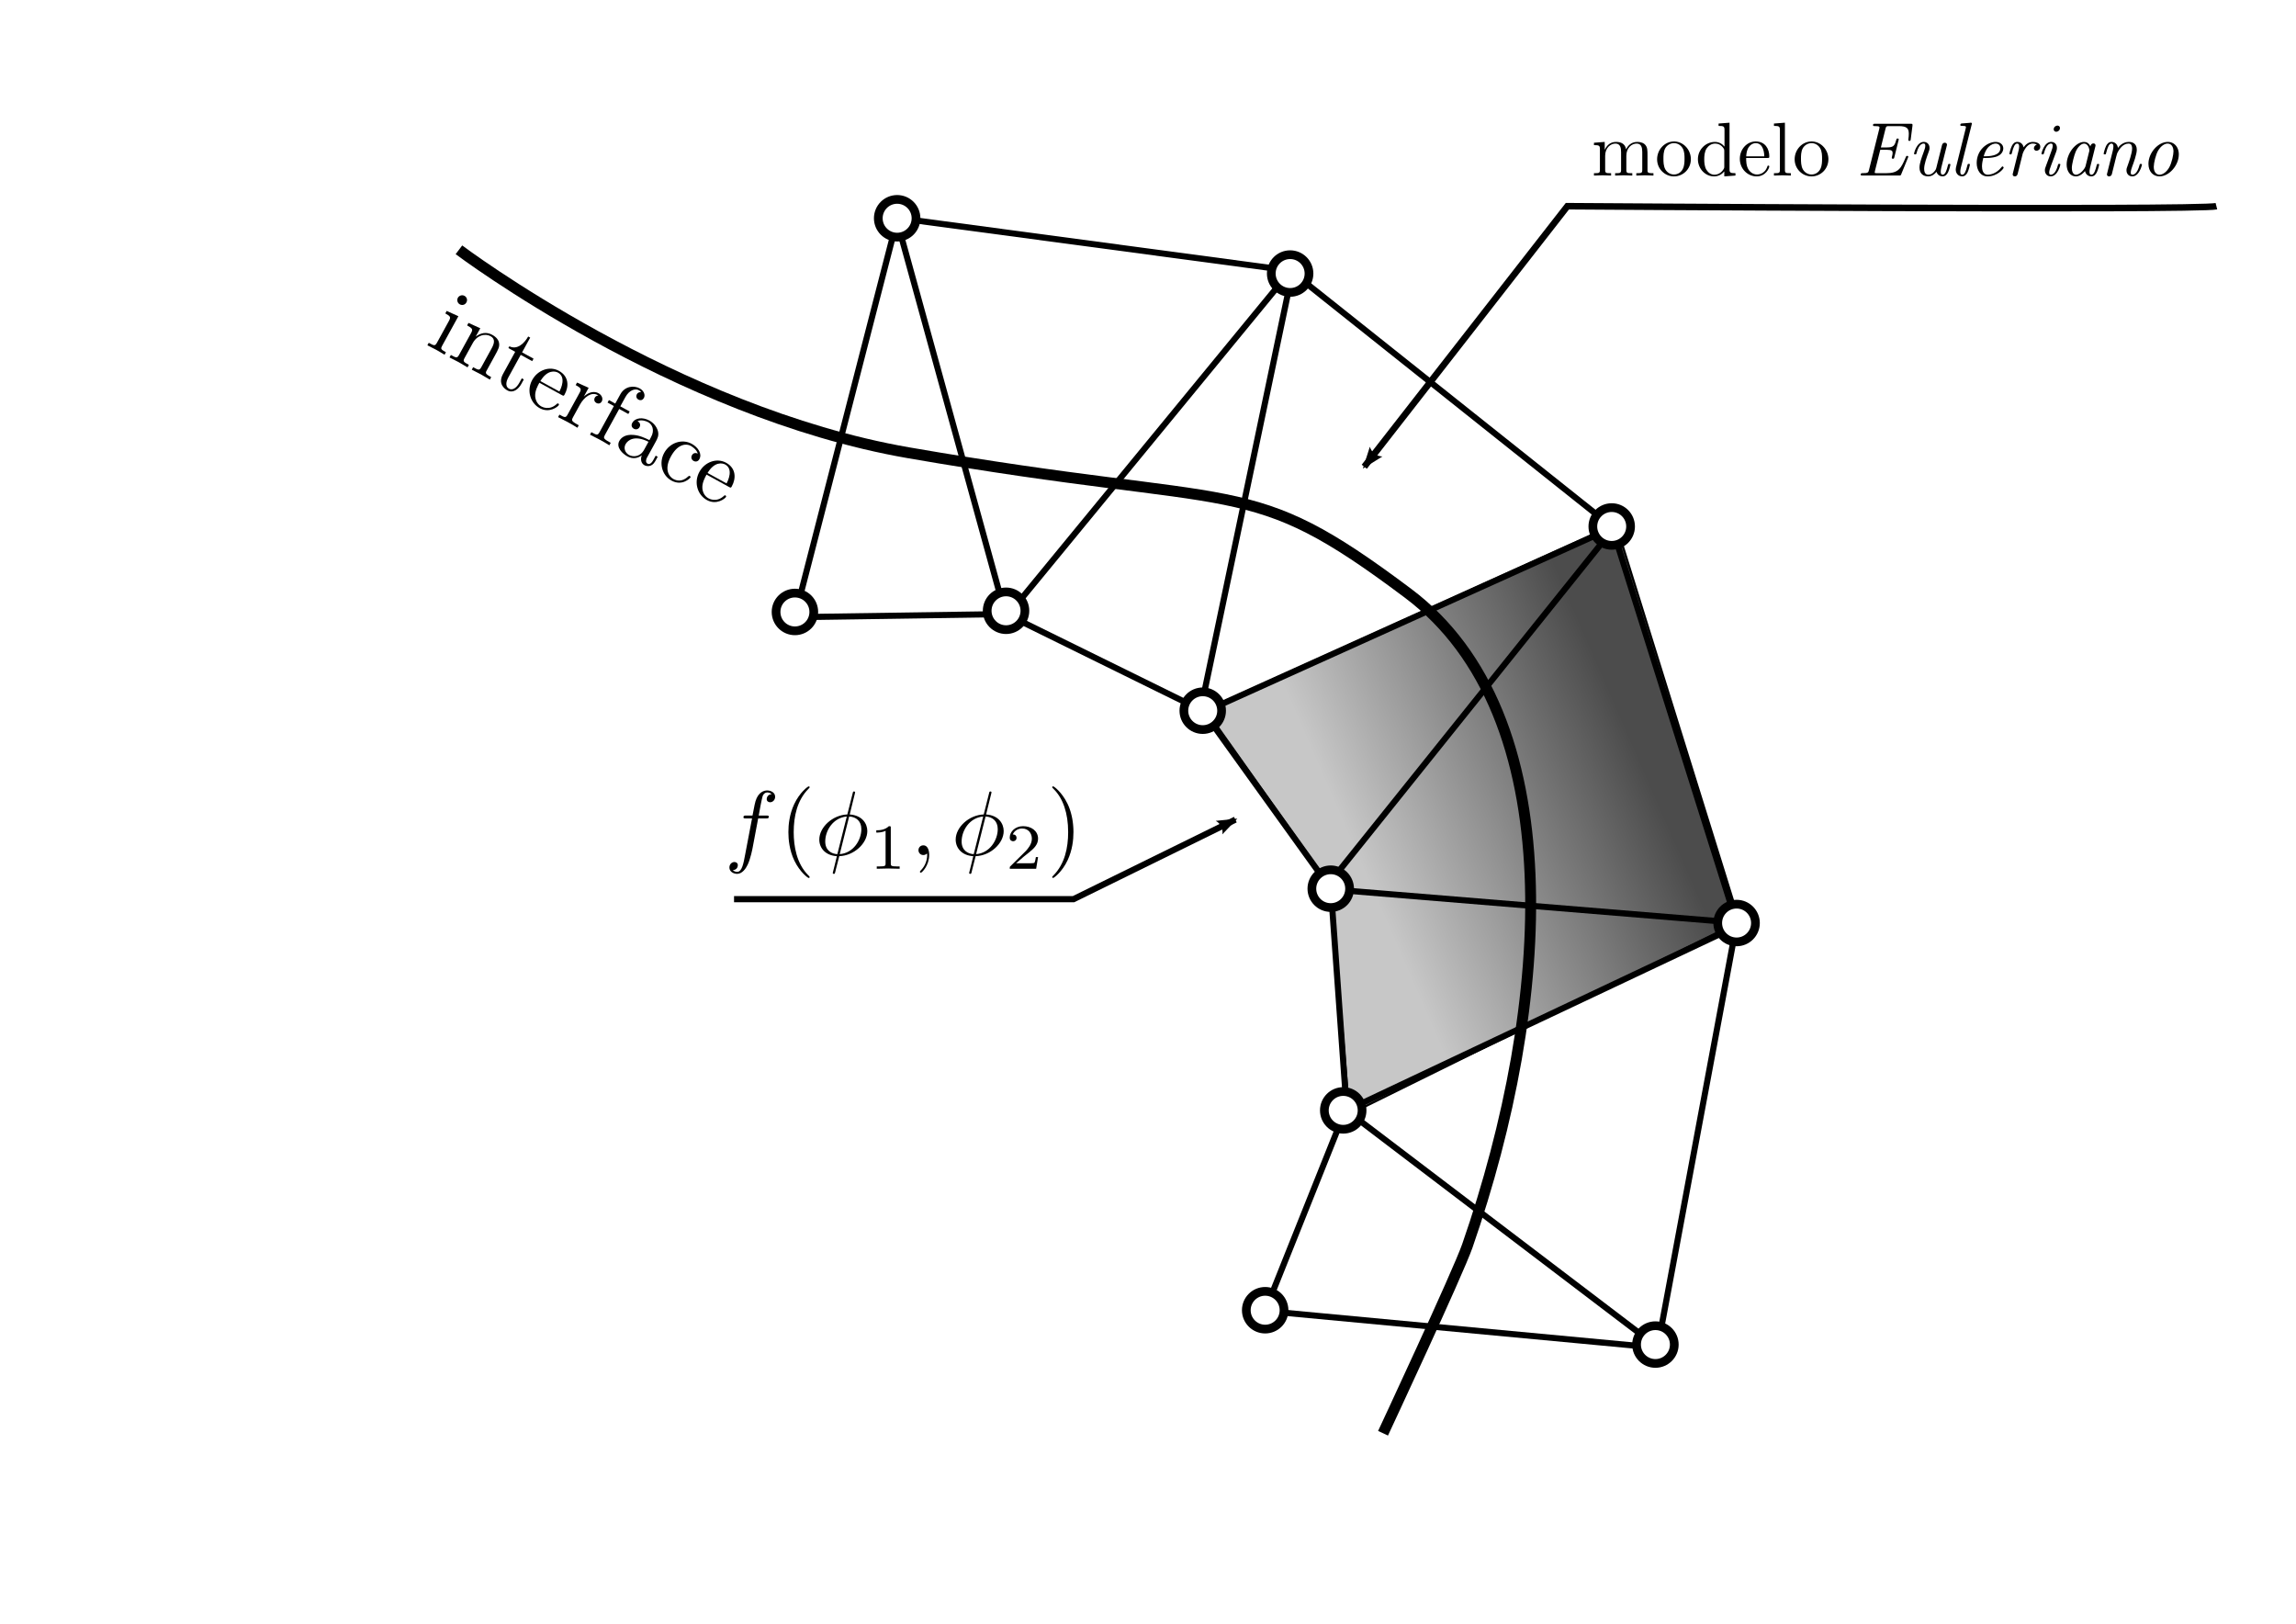 <?xml version="1.0" encoding="UTF-8" standalone="no"?>
<!-- Created with Inkscape (http://www.inkscape.org/) -->

<svg
   xmlns:dc="http://purl.org/dc/elements/1.1/"
   xmlns:cc="http://creativecommons.org/ns#"
   xmlns:rdf="http://www.w3.org/1999/02/22-rdf-syntax-ns#"
   xmlns:svg="http://www.w3.org/2000/svg"
   xmlns="http://www.w3.org/2000/svg"
   xmlns:xlink="http://www.w3.org/1999/xlink"
   xmlns:sodipodi="http://sodipodi.sourceforge.net/DTD/sodipodi-0.dtd"
   xmlns:inkscape="http://www.inkscape.org/namespaces/inkscape"
   width="1052.362"
   height="744.094"
   id="svg2"
   version="1.1"
   inkscape:version="0.48.2 r9819"
   sodipodi:docname="interface1.svg">
  <sodipodi:namedview
     id="base"
     pagecolor="#ffffff"
     bordercolor="#666666"
     borderopacity="1.0"
     inkscape:pageopacity="0.0"
     inkscape:pageshadow="2"
     inkscape:zoom="0.69883597"
     inkscape:cx="598.39451"
     inkscape:cy="406.48049"
     inkscape:document-units="px"
     inkscape:current-layer="layer1"
     showgrid="false"
     inkscape:window-width="1239"
     inkscape:window-height="810"
     inkscape:window-x="477"
     inkscape:window-y="57"
     inkscape:window-maximized="0" />
  <defs
     id="defs4">
    <linearGradient
       id="linearGradient5272">
      <stop
         style="stop-color:#b3b3b3;stop-opacity:1;"
         offset="0"
         id="stop5274" />
      <stop
         style="stop-color:#4c4c4c;stop-opacity:0;"
         offset="1"
         id="stop5276" />
    </linearGradient>
    <linearGradient
       id="linearGradient5266">
      <stop
         style="stop-color:#4c4c4c;stop-opacity:1;"
         offset="0"
         id="stop5280" />
      <stop
         id="stop5270"
         offset="1"
         style="stop-color:#c7c7c7;stop-opacity:1;" />
    </linearGradient>
    <linearGradient
       id="linearGradient3814">
      <stop
         style="stop-color:#b3b3b3;stop-opacity:1;"
         offset="0"
         id="stop3816" />
      <stop
         style="stop-color:#4c4c4c;stop-opacity:0;"
         offset="1"
         id="stop3818" />
    </linearGradient>
    <marker
       inkscape:stockid="Arrow2Lend"
       orient="auto"
       refY="0.0"
       refX="0.0"
       id="Arrow2Lend"
       style="overflow:visible;">
      <path
         id="path4085"
         style="font-size:12.0;fill-rule:evenodd;stroke-width:0.625;stroke-linejoin:round;"
         d="M 8.719,4.034 L -2.207,0.016 L 8.719,-4.002 C 6.973,-1.63 6.983,1.616 8.719,4.034 z "
         transform="scale(1.1) rotate(180) translate(1,0)" />
    </marker>
    <marker
       inkscape:stockid="Arrow1Lend"
       orient="auto"
       refY="0.0"
       refX="0.0"
       id="Arrow1Lend"
       style="overflow:visible;">
      <path
         id="path4067"
         d="M 0.0,0.0 L 5.0,-5.0 L -12.5,0.0 L 5.0,5.0 L 0.0,0.0 z "
         style="fill-rule:evenodd;stroke:#000000;stroke-width:1.0pt;marker-start:none;"
         transform="scale(0.8) rotate(180) translate(12.5,0)" />
    </marker>
    <linearGradient
       inkscape:collect="always"
       xlink:href="#linearGradient5266"
       id="linearGradient5264"
       x1="750.242"
       y1="345.123"
       x2="625.339"
       y2="399.505"
       gradientUnits="userSpaceOnUse" />
    <marker
       inkscape:stockid="Arrow2Lend"
       orient="auto"
       refY="0"
       refX="0"
       id="Arrow2Lend-5"
       style="overflow:visible">
      <path
         inkscape:connector-curvature="0"
         id="path4085-4"
         style="font-size:12px;fill-rule:evenodd;stroke-width:0.625;stroke-linejoin:round"
         d="M 8.719,4.034 -2.207,0.016 8.719,-4.002 c -1.745,2.372 -1.735,5.617 -6e-7,8.035 z"
         transform="matrix(-1.1,0,0,-1.1,-1.1,0)" />
    </marker>
    <marker
       inkscape:stockid="Arrow2Lend"
       orient="auto"
       refY="0"
       refX="0"
       id="Arrow2Lend-1"
       style="overflow:visible">
      <path
         inkscape:connector-curvature="0"
         id="path4085-9"
         style="font-size:12px;fill-rule:evenodd;stroke-width:0.625;stroke-linejoin:round"
         d="M 8.719,4.034 -2.207,0.016 8.719,-4.002 c -1.745,2.372 -1.735,5.617 -6e-7,8.035 z"
         transform="matrix(-1.1,0,0,-1.1,-1.1,0)" />
    </marker>
  </defs>
  <g
     inkscape:label="Layer 1"
     inkscape:groupmode="layer"
     id="layer1"
     transform="translate(0,-308.268)">
    <path
       style="fill:url(#linearGradient5264);fill-opacity:1;fill-rule:nonzero;stroke:#000000;stroke-width:1px;stroke-linecap:butt;stroke-linejoin:miter;stroke-opacity:1"
       d="M 552.585,325.318 740.663,240.201 797.326,422.331 618.477,510.606 609.84,406.264 z"
       id="path3812"
       inkscape:connector-curvature="0"
       transform="translate(0,308.268)"
       sodipodi:nodetypes="cccccc" />
    <path
       style="fill:none;stroke:#000000;stroke-width:2.8;stroke-linecap:butt;stroke-linejoin:miter;stroke-opacity:1;stroke-miterlimit:4;stroke-dasharray:none"
       d="M 363.876,592.536 411.097,409.374 461.18,591.105 592.828,430.838 549.899,635.464 740.216,549.607 607.137,715.598 798.885,731.338 617.154,817.195 760.249,925.947 577.087,908.776"
       id="path3757"
       inkscape:connector-curvature="0"
       sodipodi:nodetypes="ccccccccccc" />
    <path
       style="fill:none;stroke:#000000;stroke-width:2.8;stroke-linecap:butt;stroke-linejoin:miter;stroke-opacity:1;stroke-miterlimit:4;stroke-dasharray:none"
       d="m 363.876,591.105 97.305,-1.431 90.15,44.359 58.669,81.564 7.155,100.167 -37.205,93.012"
       id="path3795"
       inkscape:connector-curvature="0" />
    <path
       style="fill:none;stroke:#000000;stroke-width:2.8;stroke-linecap:butt;stroke-linejoin:miter;stroke-opacity:1;stroke-miterlimit:4;stroke-dasharray:none"
       d="m 409.666,407.943 181.731,24.326 147.388,117.338 57.238,181.731 -35.774,191.747"
       id="path3797"
       inkscape:connector-curvature="0" />
    <path
       sodipodi:type="arc"
       style="fill:#ffffff;fill-opacity:1;stroke:#000000;stroke-width:4.634;stroke-linejoin:miter;stroke-miterlimit:4;stroke-opacity:1;stroke-dasharray:none;stroke-dashoffset:0"
       id="path3799"
       sodipodi:cx="344.85916"
       sodipodi:cy="387.78769"
       sodipodi:rx="10.016657"
       sodipodi:ry="10.016657"
       d="m 354.876,387.788 c 0,5.532 -4.485,10.017 -10.017,10.017 -5.532,0 -10.017,-4.485 -10.017,-10.017 0,-5.532 4.485,-10.017 10.017,-10.017 5.532,0 10.017,4.485 10.017,10.017 z"
       transform="matrix(0.863,0,0,0.863,66.734,254.046)" />
    <path
       sodipodi:type="arc"
       style="fill:#ffffff;fill-opacity:1;stroke:#000000;stroke-width:4.634;stroke-linejoin:miter;stroke-miterlimit:4;stroke-opacity:1;stroke-dasharray:none;stroke-dashoffset:0"
       id="path3799-6"
       sodipodi:cx="344.85916"
       sodipodi:cy="387.78769"
       sodipodi:rx="10.016657"
       sodipodi:ry="10.016657"
       d="m 354.876,387.788 c 0,5.532 -4.485,10.017 -10.017,10.017 -5.532,0 -10.017,-4.485 -10.017,-10.017 0,-5.532 4.485,-10.017 10.017,-10.017 5.532,0 10.017,4.485 10.017,10.017 z"
       transform="matrix(0.863,0,0,0.863,163.502,253.509)" />
    <path
       sodipodi:type="arc"
       style="fill:#ffffff;fill-opacity:1;stroke:#000000;stroke-width:4.634;stroke-linejoin:miter;stroke-miterlimit:4;stroke-opacity:1;stroke-dasharray:none;stroke-dashoffset:0"
       id="path3799-67"
       sodipodi:cx="344.85916"
       sodipodi:cy="387.78769"
       sodipodi:rx="10.016657"
       sodipodi:ry="10.016657"
       d="m 354.876,387.788 c 0,5.532 -4.485,10.017 -10.017,10.017 -5.532,0 -10.017,-4.485 -10.017,-10.017 0,-5.532 4.485,-10.017 10.017,-10.017 5.532,0 10.017,4.485 10.017,10.017 z"
       transform="matrix(0.863,0,0,0.863,253.652,299.3)" />
    <path
       sodipodi:type="arc"
       style="fill:#ffffff;fill-opacity:1;stroke:#000000;stroke-width:4.634;stroke-linejoin:miter;stroke-miterlimit:4;stroke-opacity:1;stroke-dasharray:none;stroke-dashoffset:0"
       id="path3799-2"
       sodipodi:cx="344.85916"
       sodipodi:cy="387.78769"
       sodipodi:rx="10.016657"
       sodipodi:ry="10.016657"
       d="m 354.876,387.788 c 0,5.532 -4.485,10.017 -10.017,10.017 -5.532,0 -10.017,-4.485 -10.017,-10.017 0,-5.532 4.485,-10.017 10.017,-10.017 5.532,0 10.017,4.485 10.017,10.017 z"
       transform="matrix(0.863,0,0,0.863,312.321,380.864)" />
    <path
       sodipodi:type="arc"
       style="fill:#ffffff;fill-opacity:1;stroke:#000000;stroke-width:4.634;stroke-linejoin:miter;stroke-miterlimit:4;stroke-opacity:1;stroke-dasharray:none;stroke-dashoffset:0"
       id="path3799-7"
       sodipodi:cx="344.85916"
       sodipodi:cy="387.78769"
       sodipodi:rx="10.016657"
       sodipodi:ry="10.016657"
       d="m 354.876,387.788 c 0,5.532 -4.485,10.017 -10.017,10.017 -5.532,0 -10.017,-4.485 -10.017,-10.017 0,-5.532 4.485,-10.017 10.017,-10.017 5.532,0 10.017,4.485 10.017,10.017 z"
       transform="matrix(0.863,0,0,0.863,318.045,482.462)" />
    <path
       sodipodi:type="arc"
       style="fill:#ffffff;fill-opacity:1;stroke:#000000;stroke-width:4.634;stroke-linejoin:miter;stroke-miterlimit:4;stroke-opacity:1;stroke-dasharray:none;stroke-dashoffset:0"
       id="path3799-4"
       sodipodi:cx="344.85916"
       sodipodi:cy="387.78769"
       sodipodi:rx="10.016657"
       sodipodi:ry="10.016657"
       d="m 354.876,387.788 c 0,5.532 -4.485,10.017 -10.017,10.017 -5.532,0 -10.017,-4.485 -10.017,-10.017 0,-5.532 4.485,-10.017 10.017,-10.017 5.532,0 10.017,4.485 10.017,10.017 z"
       transform="matrix(0.863,0,0,0.863,282.271,574.042)" />
    <path
       sodipodi:type="arc"
       style="fill:#ffffff;fill-opacity:1;stroke:#000000;stroke-width:4.634;stroke-linejoin:miter;stroke-miterlimit:4;stroke-opacity:1;stroke-dasharray:none;stroke-dashoffset:0"
       id="path3799-1"
       sodipodi:cx="344.85916"
       sodipodi:cy="387.78769"
       sodipodi:rx="10.016657"
       sodipodi:ry="10.016657"
       d="m 354.876,387.788 c 0,5.532 -4.485,10.017 -10.017,10.017 -5.532,0 -10.017,-4.485 -10.017,-10.017 0,-5.532 4.485,-10.017 10.017,-10.017 5.532,0 10.017,4.485 10.017,10.017 z"
       transform="matrix(0.863,0,0,0.863,461.14,589.783)" />
    <path
       sodipodi:type="arc"
       style="fill:#ffffff;fill-opacity:1;stroke:#000000;stroke-width:4.634;stroke-linejoin:miter;stroke-miterlimit:4;stroke-opacity:1;stroke-dasharray:none;stroke-dashoffset:0"
       id="path3799-3"
       sodipodi:cx="344.85916"
       sodipodi:cy="387.78769"
       sodipodi:rx="10.016657"
       sodipodi:ry="10.016657"
       d="m 354.876,387.788 c 0,5.532 -4.485,10.017 -10.017,10.017 -5.532,0 -10.017,-4.485 -10.017,-10.017 0,-5.532 4.485,-10.017 10.017,-10.017 5.532,0 10.017,4.485 10.017,10.017 z"
       transform="matrix(0.863,0,0,0.863,498.344,396.604)" />
    <path
       sodipodi:type="arc"
       style="fill:#ffffff;fill-opacity:1;stroke:#000000;stroke-width:4.634;stroke-linejoin:miter;stroke-miterlimit:4;stroke-opacity:1;stroke-dasharray:none;stroke-dashoffset:0"
       id="path3799-21"
       sodipodi:cx="344.85916"
       sodipodi:cy="387.78769"
       sodipodi:rx="10.016657"
       sodipodi:ry="10.016657"
       d="m 354.876,387.788 c 0,5.532 -4.485,10.017 -10.017,10.017 -5.532,0 -10.017,-4.485 -10.017,-10.017 0,-5.532 4.485,-10.017 10.017,-10.017 5.532,0 10.017,4.485 10.017,10.017 z"
       transform="matrix(0.863,0,0,0.863,441.106,214.874)" />
    <path
       sodipodi:type="arc"
       style="fill:#ffffff;fill-opacity:1;stroke:#000000;stroke-width:4.634;stroke-linejoin:miter;stroke-miterlimit:4;stroke-opacity:1;stroke-dasharray:none;stroke-dashoffset:0"
       id="path3799-79"
       sodipodi:cx="344.85916"
       sodipodi:cy="387.78769"
       sodipodi:rx="10.016657"
       sodipodi:ry="10.016657"
       d="m 354.876,387.788 c 0,5.532 -4.485,10.017 -10.017,10.017 -5.532,0 -10.017,-4.485 -10.017,-10.017 0,-5.532 4.485,-10.017 10.017,-10.017 5.532,0 10.017,4.485 10.017,10.017 z"
       transform="matrix(0.863,0,0,0.863,293.718,98.967)" />
    <path
       sodipodi:type="arc"
       style="fill:#ffffff;fill-opacity:1;stroke:#000000;stroke-width:4.634;stroke-linejoin:miter;stroke-miterlimit:4;stroke-opacity:1;stroke-dasharray:none;stroke-dashoffset:0"
       id="path3799-5"
       sodipodi:cx="344.85916"
       sodipodi:cy="387.78769"
       sodipodi:rx="10.016657"
       sodipodi:ry="10.016657"
       d="m 354.876,387.788 c 0,5.532 -4.485,10.017 -10.017,10.017 -5.532,0 -10.017,-4.485 -10.017,-10.017 0,-5.532 4.485,-10.017 10.017,-10.017 5.532,0 10.017,4.485 10.017,10.017 z"
       transform="matrix(0.863,0,0,0.863,113.592,73.629)" />
    <path
       style="fill:none;stroke:#000000;stroke-width:3;stroke-linecap:butt;stroke-linejoin:miter;stroke-opacity:1;stroke-miterlimit:4;stroke-dasharray:none;marker-end:url(#Arrow2Lend)"
       d="m 1015.882,94.496 c -8.095,2.024 -297.479,0 -297.479,0 L 625.314,213.893"
       id="path4059"
       inkscape:connector-curvature="0"
       transform="translate(0,308.268)" />
    <path
       sodipodi:nodetypes="ccc"
       inkscape:connector-curvature="0"
       id="path5680"
       d="m 336.444,720.331 155.589,0 74.181,-36.453"
       style="fill:none;stroke:#000000;stroke-width:2.835;stroke-linecap:butt;stroke-linejoin:miter;stroke-miterlimit:4;stroke-opacity:1;stroke-dasharray:none;marker-end:url(#Arrow2Lend)" />
    <g
       transform="matrix(0.793,0,0,0.793,95.626,416.628)"
       id="g5423">
      <g
         style="font-style:normal;font-variant:normal;font-weight:normal;font-stretch:normal;letter-spacing:normal;word-spacing:normal;text-anchor:start;fill:none;stroke:#000000;stroke-linecap:butt;stroke-linejoin:miter;stroke-miterlimit:10.433;stroke-opacity:1;stroke-dasharray:none;stroke-dashoffset:0"
         id="g5425"
         transform="matrix(1.063,0,0,-1.063,-186.024,789.272)"
         xml:space="preserve"
         stroke-miterlimit="10.433"
         font-style="normal"
         font-variant="normal"
         font-weight="normal"
         font-stretch="normal"
         font-size-adjust="none"
         letter-spacing="normal"
         word-spacing="normal"><path
           style="fill:#000000;stroke-width:0"
           inkscape:connector-curvature="0"
           d="m 473.8,426.12 h 4.28 c 1,0 1.5,0 1.5,1 0,0.55 -0.5,0.55 -1.34,0.55 h -4.14 l 1.04,5.69 c 0.21,1.04 0.91,4.57 1.21,5.17 0.45,0.95 1.29,1.7 2.34,1.7 0.19,0 1.49,0 2.44,-0.91 -2.19,-0.18 -2.69,-1.93 -2.69,-2.68 0,-1.14 0.89,-1.74 1.85,-1.74 1.29,0 2.73,1.1 2.73,2.99 0,2.29 -2.3,3.43 -4.33,3.43 -1.7,0 -4.84,-0.89 -6.33,-5.82 -0.29,-1.05 -0.45,-1.55 -1.64,-7.83 h -3.43 c -0.96,0 -1.5,0 -1.5,-0.94 0,-0.61 0.45,-0.61 1.39,-0.61 h 3.29 l -3.75,-19.67 c -0.89,-4.83 -1.73,-9.38 -4.33,-9.38 -0.2,0 -1.43,0 -2.39,0.91 2.3,0.14 2.74,1.94 2.74,2.69 0,1.14 -0.89,1.75 -1.85,1.75 -1.29,0 -2.73,-1.1 -2.73,-3 0,-2.24 2.19,-3.44 4.23,-3.44 2.74,0 4.74,2.94 5.63,4.84 1.59,3.14 2.75,9.16 2.8,9.52 z"
           id="path5427" /><path
           style="fill:#000000;stroke-width:0"
           inkscape:connector-curvature="0"
           d="m 501.77,394.25 0,0.02 -0.01,0.03 0,0.01 0,0.02 0,0.01 -0.01,0.02 0,0.01 -0.01,0.02 -0.01,0.02 -0.01,0.02 -0.01,0.02 -0.01,0.03 -0.02,0.02 -0.02,0.03 -0.02,0.03 -0.02,0.03 -0.03,0.03 -0.03,0.04 -0.02,0.02 -0.01,0.02 -0.02,0.02 -0.02,0.02 -0.02,0.02 -0.02,0.03 -0.02,0.02 -0.02,0.02 -0.02,0.03 -0.03,0.02 -0.02,0.03 -0.03,0.03 -0.02,0.03 -0.03,0.03 -0.03,0.03 -0.03,0.03 -0.03,0.03 -0.03,0.03 -0.04,0.04 -0.03,0.03 -0.03,0.04 -0.04,0.03 -0.04,0.04 -0.04,0.04 c -6.22,6.28 -7.81,15.69 -7.81,23.31 0,8.67 1.89,17.35 8.01,23.56 0.65,0.61 0.65,0.71 0.65,0.86 0,0.35 -0.19,0.49 -0.49,0.49 -0.5,0 -4.98,-3.38 -7.92,-9.7 -2.55,-5.49 -3.14,-11.02 -3.14,-15.21 0,-3.89 0.55,-9.9 3.28,-15.54 2.98,-6.13 7.28,-9.36 7.78,-9.36 0.3,0 0.49,0.14 0.49,0.5 z"
           id="path5429" /><path
           style="fill:#000000;stroke-width:0"
           inkscape:connector-curvature="0"
           d="m 526.36,439.57 0,0.01 0,0.01 0,0 0,0.01 0.01,0.01 0,0.01 0,0 0,0.01 0,0.02 0.01,0.03 0,0.02 0.01,0.02 0,0.03 0.01,0.03 0.01,0.02 0,0.03 0.01,0.03 0.01,0.03 0.01,0.06 0.02,0.06 0,0.03 0.01,0.02 0.01,0.03 0,0.03 0.01,0.02 0.01,0.02 0,0.02 0.01,0.02 0,0.01 0,0.01 0,0.01 0,0.01 0,0 0.01,0.01 0,0.01 0,0 0,0.01 0,0 0,0 0,0.01 c 0,0.04 0,0.5 -0.59,0.5 -0.5,0 -0.55,-0.16 -0.75,-1 l -2.9,-11.5 c -7.92,-0.25 -15.24,-6.88 -15.24,-13.66 0,-4.73 3.48,-8.67 9.56,-9.01 l 0.25,1.09 c -2.99,0.14 -6.58,1.89 -6.58,6.87 0,5.99 4.3,12.96 11.72,13.6 l -5.14,-20.47 -0.25,-1.09 c -0.39,-1.55 -0.74,-3.15 -1.14,-4.69 -0.6,-2.35 -1.1,-4.24 -1.1,-4.39 0,-0.49 0.35,-0.55 0.6,-0.55 0.25,0 0.36,0.06 0.5,0.2 0.09,0.1 0.4,1.3 0.54,2 l 1.9,7.43 0.25,1.09 5.13,20.47 c 3.79,-0.19 6.63,-2.49 6.63,-6.88 0,-5.87 -4.28,-13 -11.76,-13.59 l -0.25,-1.09 c 8.03,0.25 15.25,6.96 15.25,13.64 0,3.93 -2.65,8.53 -9.57,9.03 z"
           id="path5431" /><path
           style="fill:#000000;stroke-width:0"
           inkscape:connector-curvature="0"
           d="m 545.91,420.92 0,0.04 0,0.04 0,0.05 0,0.04 0,0.03 0,0.04 0,0.04 0,0.03 -0.01,0.04 0,0.03 0,0.03 0,0.03 0,0.03 -0.01,0.03 0,0.03 -0.01,0.02 0,0.03 0,0.02 -0.01,0.03 0,0.02 -0.02,0.04 -0.01,0.04 -0.02,0.03 -0.02,0.03 -0.02,0.03 -0.02,0.03 -0.03,0.02 -0.03,0.02 -0.04,0.02 -0.03,0.01 -0.04,0.01 -0.05,0.02 -0.02,0 -0.03,0 -0.02,0.01 -0.03,0 -0.03,0.01 -0.02,0 -0.03,0 -0.03,0 -0.04,0 -0.03,0.01 -0.03,0 -0.04,0 -0.04,0 -0.03,0 -0.04,0 -0.04,0 -0.04,0 -0.05,0 -0.04,0 -0.05,0 c -2.23,-2.2 -5.39,-2.23 -6.83,-2.23 v -1.25 c 0.85,0 3.15,0 5.05,0.97 v -17.77 c 0,-1.16 0,-1.61 -3.48,-1.61 h -1.32 v -1.25 c 0.63,0.03 4.91,0.14 6.21,0.14 1.08,0 5.47,-0.11 6.23,-0.14 v 1.25 h -1.32 c -3.49,0 -3.49,0.45 -3.49,1.61 z"
           id="path5433" /><path
           style="fill:#000000;stroke-width:0"
           inkscape:connector-curvature="0"
           d="m 566.79,406.25 0,0.3 -0.02,0.3 -0.01,0.29 -0.03,0.28 -0.03,0.27 -0.04,0.26 -0.04,0.26 -0.05,0.24 -0.06,0.24 -0.07,0.23 -0.07,0.22 -0.07,0.21 -0.09,0.2 -0.09,0.19 -0.09,0.19 -0.1,0.17 -0.11,0.16 -0.11,0.16 -0.12,0.14 -0.12,0.13 -0.13,0.13 -0.13,0.11 -0.14,0.1 -0.15,0.1 -0.14,0.08 -0.16,0.07 -0.16,0.06 -0.16,0.05 -0.17,0.04 -0.17,0.03 -0.18,0.01 -0.18,0.01 c -1.64,0 -2.64,-1.25 -2.64,-2.64 0,-1.34 1,-2.64 2.64,-2.64 0.6,0 1.25,0.2 1.75,0.64 0.14,0.11 0.2,0.16 0.25,0.16 0.05,0 0.1,-0.05 0.1,-0.75 0,-3.69 -1.74,-6.68 -3.4,-8.32 -0.54,-0.54 -0.54,-0.65 -0.54,-0.79 0,-0.36 0.25,-0.55 0.5,-0.55 0.54,0 4.53,3.83 4.53,9.66 z"
           id="path5435" /><path
           style="fill:#000000;stroke-width:0"
           inkscape:connector-curvature="0"
           d="m 600.52,439.57 0,0.01 0,0.01 0,0 0,0.01 0.01,0.01 0,0.01 0,0 0,0.01 0,0.02 0.01,0.03 0,0.02 0.01,0.02 0,0.03 0.01,0.03 0.01,0.02 0,0.03 0.01,0.03 0.01,0.03 0.01,0.06 0.02,0.06 0,0.03 0.01,0.02 0.01,0.03 0,0.03 0.01,0.02 0.01,0.02 0,0.02 0.01,0.02 0,0.01 0,0.01 0,0.01 0,0.01 0,0 0.01,0.01 0,0.01 0,0 0,0.01 0,0 0,0 0,0.01 c 0,0.04 0,0.5 -0.59,0.5 -0.5,0 -0.55,-0.16 -0.75,-1 l -2.89,-11.5 c -7.93,-0.25 -15.25,-6.88 -15.25,-13.66 0,-4.73 3.48,-8.67 9.56,-9.01 l 0.25,1.09 c -2.99,0.14 -6.58,1.89 -6.58,6.87 0,5.99 4.3,12.96 11.72,13.6 l -5.14,-20.47 -0.25,-1.09 c -0.39,-1.55 -0.74,-3.15 -1.14,-4.69 -0.6,-2.35 -1.1,-4.24 -1.1,-4.39 0,-0.49 0.35,-0.55 0.6,-0.55 0.25,0 0.36,0.06 0.5,0.2 0.09,0.1 0.4,1.3 0.54,2 l 1.89,7.43 0.25,1.09 5.15,20.47 c 3.78,-0.19 6.62,-2.49 6.62,-6.88 0,-5.87 -4.28,-13 -11.77,-13.59 l -0.25,-1.09 c 8.04,0.25 15.25,6.96 15.25,13.64 0,3.93 -2.64,8.53 -9.56,9.03 z"
           id="path5437" /><path
           style="fill:#000000;stroke-width:0"
           inkscape:connector-curvature="0"
           d="m 625.99,405.11 h -1.19 c -0.09,-0.77 -0.45,-2.83 -0.9,-3.18 -0.27,-0.2 -2.95,-0.2 -3.44,-0.2 h -6.42 c 3.66,3.23 4.87,4.2 6.97,5.84 2.58,2.07 4.98,4.22 4.98,7.54 0,4.21 -3.69,6.79 -8.15,6.79 -4.32,0 -7.25,-3.03 -7.25,-6.23 0,-1.78 1.5,-1.96 1.86,-1.96 0.82,0 1.84,0.6 1.84,1.85 0,0.62 -0.25,1.84 -2.06,1.84 1.07,2.47 3.45,3.24 5.09,3.24 3.48,0 5.3,-2.71 5.3,-5.53 0,-3.04 -2.16,-5.44 -3.28,-6.69 l -8.39,-8.3 c -0.36,-0.31 -0.36,-0.39 -0.36,-1.36 h 14.36 z"
           id="path5439" /><path
           style="fill:#000000;stroke-width:0"
           inkscape:connector-curvature="0"
           d="m 645.23,418.65 0,0.37 -0.01,0.39 -0.01,0.39 -0.01,0.41 -0.04,0.84 -0.06,0.88 -0.08,0.92 -0.11,0.95 -0.13,0.97 -0.16,1.01 -0.2,1.02 -0.23,1.03 -0.27,1.05 -0.3,1.06 -0.35,1.07 -0.39,1.07 -0.22,0.53 -0.22,0.53 -0.24,0.53 -0.25,0.53 c -2.98,6.12 -7.27,9.36 -7.77,9.36 -0.29,0 -0.5,-0.19 -0.5,-0.49 0,-0.15 0,-0.25 0.94,-1.15 4.89,-4.92 7.73,-12.85 7.73,-23.27 0,-8.51 -1.84,-17.28 -8.03,-23.56 -0.64,-0.59 -0.64,-0.7 -0.64,-0.84 0,-0.3 0.21,-0.5 0.5,-0.5 0.5,0 4.97,3.39 7.92,9.71 2.54,5.47 3.13,11 3.13,15.19 z"
           id="path5441" /></g>    </g>
    <g
       id="g3135"
       transform="matrix(0.352,0.709,-0.709,0.352,576.348,107.757)">
      <g
         word-spacing="normal"
         letter-spacing="normal"
         font-size-adjust="none"
         font-stretch="normal"
         font-weight="normal"
         font-variant="normal"
         font-style="normal"
         stroke-miterlimit="10.433"
         xml:space="preserve"
         transform="matrix(1.063,0,0,-1.063,-186.024,789.272)"
         id="g3137"
         style="font-style:normal;font-variant:normal;font-weight:normal;font-stretch:normal;letter-spacing:normal;word-spacing:normal;text-anchor:start;fill:none;stroke:#000000;stroke-linecap:butt;stroke-linejoin:miter;stroke-miterlimit:10.433;stroke-opacity:1;stroke-dasharray:none;stroke-dashoffset:0"><path
           id="path3139"
           d="m 349.135,170.086 -5.415,-4.422 0.885,-1.273 c 2.66,1.849 3.201,1.86 4.588,-0.135 l 7.654,-11.011 c 1.273,-1.831 0.821,-2.145 -1.921,-4.051 l 0.885,-1.273 c 1.277,0.949 3.423,2.574 4.408,3.259 1.437,0.999 2.928,1.902 4.353,2.831 l -0.885,1.273 c -2.701,-1.878 -3.017,-1.793 -4.118,-0.208 z"
           inkscape:connector-curvature="0"
           style="fill:#000000;stroke-width:0" /><path
           id="path3141"
           d="m 344.353,177.333 -0.088,0.109 -0.094,0.117 -0.096,0.104 -0.096,0.104 -0.099,0.09 -0.107,0.084 -0.107,0.084 -0.11,0.07 -0.118,0.064 -0.118,0.064 -0.112,0.056 -0.115,0.042 -0.123,0.036 -0.123,0.036 -0.123,0.036 -0.12,0.014 -0.133,0.017 -0.12,0.014 -0.122,4e-4 -0.13,-0.005 -0.13,-0.005 -0.125,-0.013 -0.119,-0.022 -0.127,-0.027 -0.113,-0.03 -0.13,-0.041 -0.116,-0.044 -0.116,-0.044 -0.118,-0.058 -0.112,-0.066 -0.112,-0.066 -0.112,-0.066 c -1.264,-0.879 -1.397,-2.615 -0.661,-3.675 0.771,-1.108 2.41,-1.54 3.675,-0.661 1.15,0.799 1.582,2.367 0.669,3.68 z"
           inkscape:connector-curvature="0"
           style="fill:#000000;stroke-width:0" /><path
           id="path3143"
           d="m 360.511,172.064 7.626,-10.97 c 1.273,-1.831 0.821,-2.145 -1.921,-4.051 l 0.885,-1.273 c 1.408,1.04 3.423,2.574 4.531,3.345 1.059,0.736 3.257,2.13 4.665,3.048 l -0.885,1.273 c -2.726,-1.895 -3.178,-2.209 -4.45,-0.378 l -5.234,7.529 c -2.962,4.261 -1.651,8.559 0.968,10.38 2.578,1.792 4.557,-0.108 6.178,-2.44 l 6.627,-9.533 c 1.273,-1.831 0.829,-2.139 -1.921,-4.051 l 0.885,-1.273 c 1.408,1.04 3.439,2.586 4.54,3.351 1.067,0.742 3.249,2.124 4.673,3.054 l -0.885,1.273 c -2.127,-1.478 -3.153,-2.192 -4.05,-0.989 l -5.428,7.809 c -2.443,3.514 -3.328,4.787 -5.608,5.369 -1.057,0.312 -2.98,0.169 -5.336,-1.469 -2.989,-2.078 -3.697,-5.176 -3.086,-8.49 l -2.974,4.278 -5.464,-4.456 0.885,-1.273 c 2.857,1.986 3.388,1.941 4.781,-0.062 z"
           inkscape:connector-curvature="0"
           style="fill:#000000;stroke-width:0" /><path
           id="path3145"
           d="m 383.081,191.139 5.846,4.064 -0.885,1.273 -5.846,-4.064 -5.234,7.529 -1.026,-0.713 c 2.288,-3.379 4.104,-8.619 0.214,-11.555 l 0.634,-0.911 3.473,2.414 7.848,-11.29 c 3.493,-5.025 7.637,-2.875 9.107,-1.853 2.898,2.015 2.041,5.718 0.22,8.337 l -1.621,2.332 -1.026,-0.714 1.558,-2.242 c 2.106,-3.03 1.953,-5.438 0.443,-6.488 -2.734,-1.901 -5.32,1.819 -5.805,2.517 z"
           inkscape:connector-curvature="0"
           style="fill:#000000;stroke-width:0" /><path
           id="path3147"
           d="m 401.2,193.492 -0.558,0.891 c -3.997,6.258 -1.265,9.668 0.139,10.644 4.204,2.922 8.45,-2.31 9.558,-3.903 l -9.697,-6.741 0.558,-0.891 11.421,7.94 c 0.895,0.622 1.01,0.702 0.411,1.564 -2.808,4.04 -7.766,6.476 -12.873,2.926 -4.746,-3.299 -5.6,-10.129 -2.039,-15.252 3.807,-5.477 10.858,-6.457 15.572,-3.181 4.992,3.47 3.667,9.284 3.13,10.056 -0.285,0.411 -0.668,0.278 -0.874,0.136 -0.369,-0.257 -0.272,-0.555 -0.142,-0.951 1.508,-5.2 -2.171,-7.757 -2.581,-8.042 -2.053,-1.427 -4.537,-1.339 -6.524,-0.479 -2.596,1.106 -4.479,3.816 -5.501,5.286 z"
           inkscape:connector-curvature="0"
           style="fill:#000000;stroke-width:0" /><path
           id="path3149"
           d="m 418.735,211.82 -3.117,4.483 -5.374,-4.393 0.885,-1.273 c 2.857,1.986 3.388,1.941 4.781,-0.062 l 7.626,-10.97 c 1.273,-1.831 0.821,-2.145 -1.921,-4.051 l 0.885,-1.273 c 1.573,1.154 3.423,2.574 4.581,3.379 1.626,1.13 3.555,2.472 5.289,3.482 l -0.885,1.273 -0.862,-0.599 c -3.03,-2.106 -3.428,-1.726 -4.456,-0.248 l -4.378,6.298 c -2.808,4.04 -3.618,8.884 -0.506,11.047 0.279,0.194 0.361,0.251 0.48,0.273 -0.109,-0.124 -0.587,-1.188 0.149,-2.247 0.805,-1.158 2.084,-1.158 2.995,-0.524 0.731,0.508 1.42,1.706 0.513,3.011 -0.913,1.314 -3.002,1.603 -4.759,0.382 -2.989,-2.078 -2.572,-5.831 -1.925,-7.988 z"
           inkscape:connector-curvature="0"
           style="fill:#000000;stroke-width:0" /><path
           id="path3151"
           d="m 432.324,227.259 -3.299,4.746 c -2.506,3.605 -1.908,6.931 -0.118,8.176 0.131,0.091 0.747,0.519 1.569,0.652 -0.392,-0.504 -0.752,-1.546 -0.044,-2.564 0.656,-0.944 1.884,-1.309 2.984,-0.544 1.182,0.822 1.227,2.071 0.542,3.056 -1.05,1.511 -3.505,1.801 -5.673,0.295 -2.857,-1.986 -4.832,-6.574 -1.818,-10.91 l 3.271,-4.705 -3.227,-2.243 0.885,-1.273 3.227,2.243 9.213,-13.252 c 1.273,-1.831 0.829,-2.139 -1.921,-4.051 l 0.885,-1.273 c 1.581,1.16 3.439,2.586 4.581,3.379 1.634,1.136 3.555,2.472 5.289,3.482 l -0.885,1.273 -0.862,-0.599 c -3.022,-2.101 -3.412,-1.714 -4.439,-0.236 l -9.15,13.162 4.656,3.236 -0.885,1.273 z"
           inkscape:connector-curvature="0"
           style="fill:#000000;stroke-width:0" /><path
           id="path3153"
           d="m 461.397,225.925 0.125,-0.145 0.127,-0.131 0.141,-0.133 0.136,-0.125 0.149,-0.127 0.144,-0.119 0.152,-0.114 0.16,-0.108 0.168,-0.102 0.163,-0.094 0.177,-0.096 0.165,-0.08 0.173,-0.074 0.182,-0.069 0.182,-0.069 0.178,-0.046 0.187,-0.041 0.187,-0.041 0.189,-0.027 0.183,-0.019 0.192,-0.013 0.188,0.009 0.188,0.009 0.191,0.023 0.193,0.037 0.188,0.045 0.19,0.059 0.185,0.067 0.187,0.081 0.181,0.089 0.184,0.103 0.186,0.117 c 0.846,0.588 2.945,2.912 0.644,6.221 l -1.587,2.283 -1.026,-0.713 1.587,-2.283 c 1.65,-2.373 0.803,-3.327 0.343,-3.647 -1.347,-0.936 -2.784,0.781 -2.926,0.986 l -5.691,8.186 c -1.199,1.724 -2.3,3.309 -4.818,3.812 -2.711,0.466 -5.204,-0.293 -7.166,-1.657 -3.366,-2.34 -4.853,-6.211 -2.975,-8.913 0.85,-1.223 2.162,-1.359 3.222,-0.622 1.141,0.793 1.318,2.134 0.576,3.201 -0.337,0.484 -1.478,1.688 -3.407,0.433 0.121,2.191 1.811,4.035 3.116,4.943 2.012,1.398 5.443,1.421 7.977,-2.225 l 1.05,-1.511 0.599,-0.862 2.843,-4.089 c 2.706,-3.892 0.725,-7.315 -1.122,-8.599 -2.003,-1.393 -4.677,-1.12 -6.093,0.916 -1.558,2.242 -2.211,6.842 4.373,11.772 h 0 l -0.599,0.862 c -1.997,-1.559 -4.772,-3.683 -6.494,-6.706 -2.098,-3.517 -1.646,-6.357 -0.396,-8.155 2.3,-3.309 6.98,-1.578 9.558,0.214 2.71,1.884 3.446,4.819 2.89,7.283 z"
           inkscape:connector-curvature="0"
           style="fill:#000000;stroke-width:0" /><path
           id="path3155"
           d="m 469.007,239.838 -0.217,0.312 -0.197,0.301 -0.189,0.307 -0.183,0.299 -0.178,0.291 -0.169,0.296 -0.15,0.286 -0.15,0.286 -0.136,0.283 -0.13,0.275 -0.124,0.267 -0.108,0.278 -0.207,0.526 -0.168,0.504 -0.14,0.499 -0.115,0.48 -0.081,0.467 -0.064,0.443 -0.028,0.443 -0.011,0.419 0.014,0.4 0.034,0.389 0.045,0.373 0.073,0.368 0.09,0.343 0.102,0.327 0.121,0.316 0.139,0.291 0.152,0.289 0.156,0.267 0.161,0.258 0.179,0.234 0.184,0.226 0.196,0.209 0.193,0.195 0.196,0.173 0.202,0.165 0.2,0.151 c 0.361,0.251 2.968,2.002 5.432,1.523 -1.589,-1.288 -0.985,-2.682 -0.614,-3.216 0.742,-1.067 2.044,-1.381 3.201,-0.576 1.051,0.731 1.381,2.008 0.536,3.223 -1.935,2.784 -6.146,2.219 -9.307,0.021 -5.107,-3.55 -5.811,-10.58 -2.283,-15.654 3.636,-5.23 10.512,-6.467 15.258,-3.168 5.477,3.807 3.363,9.633 3.089,10.027 -0.285,0.411 -0.696,0.125 -0.811,0.045 -0.369,-0.257 -0.335,-0.464 -0.248,-0.782 1.455,-4.615 -0.855,-6.952 -2.374,-8.008 -2.168,-1.507 -6.994,-2.256 -11.572,4.33 z"
           inkscape:connector-curvature="0"
           style="fill:#000000;stroke-width:0" /><path
           id="path3157"
           d="m 486.519,252.803 -0.558,0.891 c -3.989,6.264 -1.265,9.668 0.139,10.644 4.204,2.922 8.45,-2.31 9.558,-3.903 l -9.697,-6.741 0.558,-0.891 11.421,7.94 c 0.895,0.622 1.01,0.702 0.411,1.564 -2.808,4.04 -7.774,6.47 -12.873,2.926 -4.754,-3.305 -5.6,-10.129 -2.039,-15.252 3.807,-5.477 10.867,-6.452 15.572,-3.181 4.992,3.47 3.667,9.284 3.13,10.056 -0.285,0.411 -0.668,0.278 -0.874,0.136 -0.369,-0.257 -0.28,-0.56 -0.134,-0.946 1.499,-5.205 -2.179,-7.763 -2.59,-8.048 -2.053,-1.427 -4.537,-1.339 -6.524,-0.479 -2.596,1.106 -4.479,3.816 -5.501,5.286 z"
           inkscape:connector-curvature="0"
           style="fill:#000000;stroke-width:0" /></g>    </g>
    <g
       id="g3295"
       transform="matrix(0.659,0,0,0.659,532.963,153.14)">
      <g
         word-spacing="normal"
         letter-spacing="normal"
         font-size-adjust="none"
         font-stretch="normal"
         font-weight="normal"
         font-variant="normal"
         font-style="normal"
         stroke-miterlimit="10.433"
         xml:space="preserve"
         transform="matrix(1.063,0,0,-1.063,-186.024,789.272)"
         id="g3297"
         style="font-style:normal;font-variant:normal;font-weight:normal;font-stretch:normal;letter-spacing:normal;word-spacing:normal;text-anchor:start;fill:none;stroke:#000000;stroke-linecap:butt;stroke-linejoin:miter;stroke-miterlimit:10.433;stroke-opacity:1;stroke-dasharray:none;stroke-dashoffset:0"><path
           id="path3299"
           d="m 461,423.34 v -13.36 c 0,-2.23 -0.54,-2.23 -3.89,-2.23 v -1.55 c 1.75,0.05 4.28,0.16 5.63,0.16 1.3,0 3.89,-0.11 5.58,-0.16 v 1.55 c -3.33,0 -3.88,0 -3.88,2.23 v 9.17 c 0,5.19 3.53,7.97 6.72,7.97 3.14,0 3.69,-2.69 3.69,-5.53 v -11.61 c 0,-2.23 -0.55,-2.23 -3.89,-2.23 v -1.55 c 1.75,0.05 4.29,0.16 5.64,0.16 1.29,0 3.87,-0.11 5.58,-0.16 v 1.55 c -3.35,0 -3.89,0 -3.89,2.23 v 9.17 c 0,5.19 3.54,7.97 6.73,7.97 3.14,0 3.69,-2.69 3.69,-5.53 v -11.61 c 0,-2.23 -0.55,-2.23 -3.89,-2.23 v -1.55 c 1.73,0.05 4.28,0.16 5.62,0.16 1.3,0 3.89,-0.11 5.58,-0.16 v 1.55 c -2.58,0 -3.83,0 -3.88,1.5 v 9.51 c 0,4.28 0,5.83 -1.54,7.61 -0.71,0.86 -2.35,1.84 -5.24,1.84 -4.18,0 -6.37,-2.98 -7.22,-4.87 -0.7,4.33 -4.39,4.87 -6.62,4.87 -3.64,0 -5.98,-2.14 -7.38,-5.21 v 5.21 l -7.03,-0.54 v -1.55 c 3.49,0 3.89,-0.34 3.89,-2.78 z"
           inkscape:connector-curvature="0"
           style="fill:#000000;stroke-width:0" /><path
           id="path3301"
           d="m 520.51,416.86 -0.02,0.59 -0.04,0.59 -0.07,0.58 -0.1,0.57 -0.12,0.56 -0.15,0.55 -0.18,0.54 -0.2,0.53 -0.22,0.51 -0.24,0.5 -0.27,0.49 -0.29,0.47 -0.31,0.46 -0.32,0.44 -0.35,0.43 -0.37,0.4 -0.38,0.39 -0.4,0.37 -0.42,0.35 -0.43,0.32 -0.45,0.31 -0.46,0.28 -0.48,0.26 -0.48,0.24 -0.5,0.21 -0.51,0.18 -0.52,0.16 -0.53,0.13 -0.54,0.11 -0.55,0.07 -0.56,0.05 -0.56,0.01 -0.04,-1.09 c 2.18,0 4.32,-1.1 5.62,-3.24 1.3,-2.14 1.3,-5.03 1.3,-6.92 0,-1.8 0,-4.48 -1.1,-6.67 -1.09,-2.25 -3.28,-3.69 -5.78,-3.69 h 0 c -2.14,0 -4.33,1.05 -5.67,3.33 -1.25,2.2 -1.25,5.23 -1.25,7.03 0,1.94 0,4.63 1.19,6.83 1.36,2.28 3.69,3.33 5.69,3.33 l 0.04,1.09 c -6.22,0 -11.06,-5.42 -11.06,-11.65 0,-6.43 5.19,-11.21 11.02,-11.21 6.03,0 11.06,4.88 11.06,11.21 z"
           inkscape:connector-curvature="0"
           style="fill:#000000;stroke-width:0" /><path
           id="path3303"
           d="m 542.38,408.93 v -3.28 l 7.31,0.55 v 1.55 c -3.49,0 -3.88,0.34 -3.88,2.78 v 30.25 l -7.17,-0.55 v -1.55 c 3.48,0 3.88,-0.34 3.88,-2.79 v -10.75 c -1.44,1.78 -3.58,3.07 -6.29,3.07 l 0.21,-1.09 c 1.75,0 3.84,-0.75 5.39,-2.98 0.55,-0.85 0.55,-0.96 0.55,-1.85 h 0 v -10.22 c 0,-0.89 0,-1 -0.55,-1.84 -1.5,-2.39 -3.75,-3.48 -5.89,-3.48 -2.24,0 -4.03,1.29 -5.22,3.18 -1.3,2.05 -1.45,4.89 -1.45,6.93 0,1.84 0.09,4.84 1.54,7.07 1.05,1.55 2.94,3.19 5.63,3.19 l -0.21,1.09 c -5.87,0 -11.11,-4.87 -11.11,-11.29 0,-6.33 4.9,-11.27 10.57,-11.27 3.19,0 5.43,1.69 6.69,3.28 z"
           inkscape:connector-curvature="0"
           style="fill:#000000;stroke-width:0" /><path
           id="path3305"
           d="m 556.69,417.71 0.04,1.05 c 0.3,7.42 4.49,8.66 6.19,8.66 5.13,0 5.63,-6.72 5.63,-8.66 h -11.82 l -0.04,-1.05 h 13.9 c 1.1,0 1.24,0 1.24,1.05 0,4.92 -2.69,9.75 -8.91,9.75 -5.78,0 -10.37,-5.12 -10.37,-11.36 0,-6.67 5.23,-11.5 10.97,-11.5 6.07,0 8.31,5.53 8.31,6.47 0,0.5 -0.39,0.61 -0.64,0.61 -0.46,0 -0.55,-0.3 -0.66,-0.7 -1.73,-5.13 -6.22,-5.13 -6.72,-5.13 -2.5,0 -4.48,1.49 -5.62,3.33 -1.5,2.39 -1.5,5.69 -1.5,7.48 z"
           inkscape:connector-curvature="0"
           style="fill:#000000;stroke-width:0" /><path
           id="path3307"
           d="m 582.05,440.78 -7.17,-0.55 v -1.55 c 3.48,0 3.89,-0.34 3.89,-2.79 v -25.91 c 0,-2.23 -0.55,-2.23 -3.89,-2.23 v -1.55 c 1.64,0.05 4.28,0.16 5.53,0.16 1.25,0 3.68,-0.11 5.53,-0.16 v 1.55 c -3.35,0 -3.89,0 -3.89,2.23 z"
           inkscape:connector-curvature="0"
           style="fill:#000000;stroke-width:0" /><path
           id="path3309"
           d="m 610.5,416.86 -0.01,0.59 -0.05,0.59 -0.07,0.58 -0.1,0.57 -0.12,0.56 -0.15,0.55 -0.17,0.54 -0.2,0.53 -0.23,0.51 -0.24,0.5 -0.27,0.49 -0.29,0.47 -0.3,0.46 -0.33,0.44 -0.35,0.43 -0.37,0.4 -0.38,0.39 -0.4,0.37 -0.42,0.35 -0.43,0.32 -0.45,0.31 -0.46,0.28 -0.47,0.26 -0.49,0.24 -0.5,0.21 -0.51,0.18 -0.52,0.16 -0.53,0.13 -0.54,0.11 -0.55,0.07 -0.55,0.05 -0.57,0.01 -0.04,-1.09 c 2.18,0 4.33,-1.1 5.62,-3.24 1.3,-2.14 1.3,-5.03 1.3,-6.92 0,-1.8 0,-4.48 -1.09,-6.67 -1.1,-2.25 -3.29,-3.69 -5.79,-3.69 h 0 c -2.14,0 -4.32,1.05 -5.67,3.33 -1.25,2.2 -1.25,5.23 -1.25,7.03 0,1.94 0,4.63 1.19,6.83 1.36,2.28 3.69,3.33 5.69,3.33 l 0.04,1.09 c -6.21,0 -11.06,-5.42 -11.06,-11.65 0,-6.43 5.19,-11.21 11.02,-11.21 6.03,0 11.06,4.88 11.06,11.21 z"
           inkscape:connector-curvature="0"
           style="fill:#000000;stroke-width:0" /><path
           id="path3311"
           d="m 662.58,417.9 0,0.01 0,0 0.01,0.02 0,0.01 0.01,0.02 0.01,0.01 0,0.02 0.01,0.02 0.01,0.02 0.01,0.03 0.01,0.02 0,0.02 0.01,0.03 0.02,0.05 0.02,0.04 0.01,0.05 0.01,0.03 0.01,0.02 0.01,0.02 0,0.02 0.01,0.03 0.01,0.02 0,0.01 0.01,0.02 0,0.02 0,0.01 0.01,0.01 0,0 0,0.01 0,0.01 0,0 0,0.01 0,0 0,0 c 0,0.55 -0.61,0.55 -0.75,0.55 -0.55,0 -0.61,-0.06 -1.05,-1.2 -2.89,-6.88 -4.64,-10.11 -12.56,-10.11 h -6.08 c -1.54,0 -1.54,0.14 -1.54,0.5 0,0.29 0.15,0.79 0.2,1.09 l 3.44,13.7 h 4.34 c 3.38,0 3.74,-0.79 3.74,-2.14 0,-0.36 -0.05,-1.11 -0.46,-2.54 0,-0.1 -0.09,-0.4 -0.09,-0.55 0,-0.6 0.5,-0.6 0.8,-0.6 0.54,0 0.68,0.1 0.89,0.99 l 2.73,10.97 c 0.06,0.14 0.16,0.54 0.16,0.64 0,0.61 -0.6,0.61 -0.8,0.61 -0.64,0 -0.64,-0.16 -0.95,-1.21 -0.94,-3.53 -1.89,-4.62 -5.92,-4.62 h -4.04 l 3.04,12.25 c 0.4,1.64 0.74,1.69 2.39,1.69 h 6.23 c 5.38,0 6.62,-1.49 6.62,-5.03 0,-1.35 -0.1,-1.99 -0.24,-3.19 -0.05,-0.25 -0.1,-0.69 -0.1,-0.85 0,-0.59 0.55,-0.59 0.74,-0.59 0.7,0 0.75,0.2 0.86,1.09 l 1.14,8.82 c 0.14,1.29 -0.16,1.29 -1.21,1.29 h -23.26 c -0.85,0 -1.35,0 -1.35,-0.89 0,-0.65 0.36,-0.65 1.35,-0.65 2.89,0 2.89,-0.39 2.89,-0.85 0,-0.04 0,-0.39 -0.19,-1.14 l -6.69,-26.7 c -0.39,-1.7 -0.68,-2.09 -4.08,-2.09 -0.79,0 -1.34,0 -1.34,-0.96 0,-0.59 0.44,-0.59 1.24,-0.59 h 23.87 c 1,0 1.05,0.05 1.39,0.8 z"
           inkscape:connector-curvature="0"
           style="fill:#000000;stroke-width:0" /><path
           id="path3313"
           d="m 687.95,425.68 0.02,0.06 0.01,0.05 0.02,0.06 0.01,0.05 0.01,0.05 0.01,0.04 0.02,0.05 0,0.02 0,0.03 0.01,0.02 0,0.02 0.01,0.02 0,0.02 0,0.02 0.01,0.02 0,0.02 0,0.02 0,0.01 0.01,0.02 0,0.02 0,0.01 0,0.02 0,0.01 0,0.02 0,0.01 c 0,0.55 -0.39,1.3 -1.39,1.3 -1.5,0 -1.85,-1.44 -1.94,-1.85 l -3.64,-14.54 c -0.25,-0.89 -0.25,-1 -0.7,-1.64 -0.94,-1.39 -2.39,-2.89 -4.58,-2.89 -2.25,0 -2.69,2.18 -2.69,3.84 0,3.03 1.64,7.52 2.89,10.91 0.39,1.04 0.64,1.73 0.64,2.68 0,2.5 -1.64,4.03 -3.78,4.03 -4.64,0 -6.37,-7.37 -6.37,-7.67 0,-0.5 0.5,-0.5 0.73,-0.5 0.66,0 0.71,0.11 0.91,0.8 0.39,1.55 1.73,6.28 4.62,6.28 0.55,0 1.11,-0.14 1.11,-1.44 0,-1.2 -0.5,-2.54 -1.2,-4.48 -1.3,-3.49 -2.6,-7.17 -2.6,-9.77 0,-4.34 2.9,-5.78 5.58,-5.78 2.64,0 4.35,1.5 5.54,2.99 0.9,-2.69 3.04,-2.99 3.98,-2.99 1.84,0 2.89,1.25 3.64,2.78 0.91,1.91 1.5,4.8 1.5,4.89 0,0.5 -0.41,0.5 -0.75,0.5 -0.59,0 -0.64,-0.04 -0.95,-1.14 -0.69,-2.79 -1.64,-5.93 -3.33,-5.93 -1.3,0 -1.3,1.34 -1.3,2.04 0,0.35 0,1.14 0.34,2.53 z"
           inkscape:connector-curvature="0"
           style="fill:#000000;stroke-width:0" /><path
           id="path3315"
           d="m 704.24,439.53 0,0.01 0.01,0.02 0,0.02 0.01,0.02 0,0.02 0.01,0.02 0.01,0.02 0,0.02 0.01,0.02 0.01,0.03 0.01,0.04 0.01,0.05 0.01,0.05 0.02,0.05 0,0.03 0.01,0.02 0,0.02 0.01,0.02 0,0.03 0.01,0.02 0,0.02 0,0.02 0.01,0.01 0,0.02 0,0.02 0,0.01 0,0.01 0.01,0.01 c 0,0.44 -0.3,0.6 -0.71,0.6 -0.16,0 -0.64,-0.05 -0.79,-0.11 l -4.94,-0.39 c -0.6,-0.05 -1.14,-0.1 -1.14,-1.05 0,-0.55 0.5,-0.55 1.2,-0.55 2.39,0 2.48,-0.34 2.48,-0.84 0,-0.16 -0.15,-0.8 -0.15,-0.84 l -6.22,-24.93 c -0.05,-0.2 -0.3,-1.18 -0.3,-1.93 0,-2.64 1.8,-4.49 4.19,-4.49 1.89,0 2.89,1.35 3.53,2.6 0.85,1.73 1.55,4.92 1.55,5.07 0,0.5 -0.41,0.5 -0.75,0.5 -0.25,0 -0.55,0 -0.7,-0.25 l -0.35,-1.25 c -0.84,-3.48 -1.8,-5.57 -3.19,-5.57 -1.29,0 -1.29,1.34 -1.29,2.04 0,0.35 0,1.1 0.29,2.28 z"
           inkscape:connector-curvature="0"
           style="fill:#000000;stroke-width:0" /><path
           id="path3317"
           d="m 713.77,417.71 0.15,0.01 0.15,0 0.17,0 0.17,0 0.19,0.01 0.19,0 0.2,0.01 0.2,0.01 0.22,0.01 0.22,0.02 0.22,0.01 0.23,0.02 0.48,0.04 0.49,0.05 0.49,0.07 0.51,0.07 0.51,0.09 0.5,0.11 0.5,0.11 0.25,0.07 0.24,0.07 0.24,0.07 0.24,0.08 0.23,0.08 0.23,0.09 c 3.94,1.59 3.94,4.83 3.94,5.17 0,2.3 -1.85,4.23 -5.03,4.23 v -1.09 c 2,0 3.13,-1.34 3.13,-3.03 0,-5.28 -8.21,-5.28 -9.85,-5.28 h -1.05 c 2.14,8.17 7.27,8.31 7.77,8.31 v 1.09 c -5.24,0 -12.37,-5.03 -12.37,-13.84 0,-4.48 2.41,-8.72 7.13,-8.72 6.39,0 10.52,4.99 10.52,5.74 0,0.25 -0.4,0.79 -0.8,0.79 -0.2,0 -0.25,-0.06 -0.64,-0.54 -3.69,-4.69 -8.13,-4.89 -8.97,-4.89 -3.24,0 -3.78,3.53 -3.78,5.48 0,1.89 0.48,4.13 0.84,5.48 z"
           inkscape:connector-curvature="0"
           style="fill:#000000;stroke-width:0" /><path
           id="path3319"
           d="m 737.64,420.54 0,0.01 0.01,0.03 0.01,0.02 0.02,0.04 0.01,0.05 0.02,0.05 0.02,0.06 0.03,0.07 0.03,0.08 0.03,0.08 0.04,0.08 0.04,0.1 0.08,0.2 0.1,0.23 0.12,0.24 0.12,0.26 0.14,0.27 0.15,0.28 0.16,0.29 0.18,0.3 0.19,0.31 0.2,0.3 0.21,0.3 0.22,0.31 0.24,0.29 0.25,0.29 0.26,0.28 0.28,0.27 0.29,0.25 0.29,0.24 0.32,0.21 0.32,0.2 0.17,0.09 0.17,0.08 0.17,0.08 0.17,0.06 0.18,0.07 0.18,0.05 0.19,0.05 0.19,0.04 0.19,0.03 0.19,0.02 0.2,0.02 0.2,0 c 0.23,0 1.64,0 2.64,-0.69 -1.75,-0.56 -1.91,-2.15 -1.91,-2.39 0,-0.65 0.46,-1.61 1.75,-1.61 0.89,0 2.44,0.71 2.44,2.64 0,2.6 -3.23,3.14 -4.87,3.14 -3.44,0 -5.24,-2.48 -6.04,-3.57 -0.54,2.64 -2.5,3.57 -4.14,3.57 -1.79,0 -2.78,-1.14 -3.57,-2.64 -0.96,-1.98 -1.6,-4.92 -1.6,-5.03 0,-0.5 0.5,-0.5 0.74,-0.5 0.65,0 0.7,0.07 0.95,1.16 0.89,3.48 1.84,5.92 3.39,5.92 1.3,0 1.3,-1.44 1.3,-1.98 0,-0.8 -0.16,-1.75 -0.36,-2.55 l -3.74,-14.95 c -0.09,-0.3 -0.14,-0.55 -0.14,-0.69 0,-0.55 0.39,-1.3 1.39,-1.3 1.5,0 1.85,1.44 1.94,1.85 z"
           inkscape:connector-curvature="0"
           style="fill:#000000;stroke-width:0" /><path
           id="path3321"
           d="m 762.26,413.32 0,0.03 0,0.02 0,0.02 0,0.02 0,0.02 -0.01,0.02 0,0.02 -0.01,0.02 0,0.02 0,0.01 -0.01,0.02 -0.01,0.02 0,0.01 -0.01,0.02 -0.01,0.01 0,0.01 -0.01,0.02 -0.01,0.01 -0.02,0.02 -0.02,0.02 -0.02,0.02 -0.02,0.02 -0.03,0.02 -0.02,0.01 -0.03,0.01 -0.02,0.01 -0.03,0.01 -0.03,0.01 -0.03,0.01 -0.03,0 -0.03,0.01 -0.03,0 -0.03,0.01 -0.04,0 -0.03,0 -0.06,0 -0.07,0 -0.06,0 c -0.66,0 -0.66,-0.11 -0.86,-0.84 -0.39,-1.45 -1.74,-6.23 -4.63,-6.23 -0.4,0 -1.09,0.04 -1.09,1.39 0,1.29 0.64,2.93 1.3,4.78 l 3.18,8.53 c 0.5,1.44 0.6,1.84 0.6,2.78 0,2.75 -1.89,3.98 -3.74,3.98 -4.69,0 -6.37,-7.42 -6.37,-7.67 0,-0.5 0.5,-0.5 0.73,-0.5 0.66,0 0.7,0.11 0.91,0.8 0.45,1.66 1.73,6.28 4.62,6.28 0.55,0 1.11,-0.25 1.11,-1.39 0,-1.2 -0.56,-2.64 -0.9,-3.59 l -1.49,-4.13 c -0.65,-1.65 -1.25,-3.3 -1.84,-4.94 -0.71,-1.89 -0.91,-2.43 -0.91,-3.43 0,-1.94 1.2,-3.99 3.78,-3.99 4.69,0 6.33,7.47 6.33,7.67 z"
           inkscape:connector-curvature="0"
           style="fill:#000000;stroke-width:0" /><path
           id="path3323"
           d="m 762.01,437.23 0,0.06 0,0.05 0,0.06 -0.01,0.05 -0.01,0.06 0,0.05 -0.02,0.1 -0.03,0.1 -0.02,0.09 -0.04,0.08 -0.03,0.09 -0.04,0.07 -0.05,0.08 -0.05,0.07 -0.05,0.06 -0.05,0.07 -0.06,0.05 -0.06,0.06 -0.06,0.05 -0.06,0.04 -0.07,0.05 -0.06,0.04 -0.07,0.03 -0.07,0.04 -0.07,0.02 -0.07,0.03 -0.08,0.02 -0.07,0.02 -0.07,0.02 -0.07,0.02 -0.07,0.01 -0.07,0.01 -0.07,0 -0.07,0.01 -0.07,0 c -1.04,0 -2.39,-1 -2.39,-2.39 0,-1.25 1,-1.66 1.69,-1.66 1,0 2.39,0.95 2.39,2.39 z"
           inkscape:connector-curvature="0"
           style="fill:#000000;stroke-width:0" /><path
           id="path3325"
           d="m 778.41,409.14 0.05,-0.23 0.06,-0.21 0.07,-0.21 0.08,-0.2 0.08,-0.2 0.09,-0.18 0.1,-0.18 0.1,-0.17 0.1,-0.16 0.12,-0.15 0.11,-0.15 0.12,-0.14 0.13,-0.13 0.13,-0.12 0.14,-0.12 0.13,-0.11 0.14,-0.1 0.15,-0.1 0.15,-0.09 0.15,-0.08 0.15,-0.07 0.16,-0.07 0.15,-0.06 0.16,-0.06 0.16,-0.04 0.16,-0.05 0.17,-0.03 0.16,-0.03 0.16,-0.02 0.16,-0.02 0.17,0 0.16,-0.01 c 1.85,0 2.89,1.25 3.64,2.78 0.91,1.91 1.5,4.8 1.5,4.89 0,0.5 -0.4,0.5 -0.75,0.5 -0.59,0 -0.64,-0.04 -0.95,-1.14 -0.69,-2.79 -1.64,-5.93 -3.33,-5.93 -1.3,0 -1.3,1.34 -1.3,2.04 0,0.35 0,1.14 0.35,2.53 l 3.39,13.57 c 0.2,0.68 0.2,0.79 0.2,1.04 0,1.05 -0.84,1.3 -1.34,1.3 -1.6,0 -1.96,-1.7 -2,-1.95 -0.94,2.14 -2.53,2.93 -4.13,2.93 v -1.09 c 2.19,0 3.44,-2.59 3.44,-4.69 0,-0.09 -0.06,-0.34 -0.16,-0.64 h 0 l -2.34,-9.42 c -0.39,-1.59 -3.48,-5.62 -6.22,-5.62 -2.34,0 -2.75,2.93 -2.75,4.43 0,2.49 1.55,8.32 2.44,10.41 1.25,3.05 3.55,5.53 5.59,5.53 v 1.09 c -5.53,0 -11.42,-7.56 -11.42,-14.84 0,-4.23 2.3,-7.72 6.03,-7.72 1.8,0 3.99,1.05 5.99,3.49 z"
           inkscape:connector-curvature="0"
           style="fill:#000000;stroke-width:0" /><path
           id="path3327"
           d="m 797.91,414.92 0.09,0.41 0.1,0.4 0.1,0.4 0.1,0.41 0.11,0.4 0.1,0.4 0.1,0.4 0.09,0.41 c 0.66,2.55 0.66,2.6 1.5,4.05 0.71,1.19 2.94,4.92 6.74,4.92 2.18,0 2.28,-2.23 2.28,-3.28 0,-3.09 -2.19,-9.02 -2.89,-11.02 -0.64,-1.68 -0.8,-2.14 -0.8,-3.18 0,-2.19 1.41,-3.99 3.8,-3.99 4.62,0 6.33,7.42 6.33,7.67 0,0.5 -0.41,0.5 -0.75,0.5 -0.66,0 -0.66,-0.11 -0.86,-0.84 -0.39,-1.34 -1.74,-6.23 -4.63,-6.23 -1.04,0 -1.09,0.75 -1.09,1.45 0,1.23 0.5,2.53 0.89,3.73 1,2.64 3.05,8.22 3.05,11.11 0,4.08 -2.75,5.17 -5.19,5.17 -4.08,0 -6.47,-2.98 -7.13,-3.93 -0.34,2.45 -2.04,3.93 -4.18,3.93 -1.8,0 -2.79,-1.14 -3.58,-2.64 -0.96,-1.98 -1.6,-4.92 -1.6,-5.03 0,-0.5 0.5,-0.5 0.74,-0.5 0.65,0 0.7,0.07 0.95,1.16 0.89,3.48 1.84,5.92 3.39,5.92 1.3,0 1.3,-1.44 1.3,-1.98 0,-0.8 -0.16,-1.75 -0.36,-2.55 l -3.73,-14.95 c -0.1,-0.3 -0.15,-0.55 -0.15,-0.69 0,-0.55 0.39,-1.3 1.39,-1.3 0.6,0 1.46,0.35 1.8,1.3 z"
           inkscape:connector-curvature="0"
           style="fill:#000000;stroke-width:0" /><path
           id="path3329"
           d="m 839.77,420.04 -0.01,0.44 -0.02,0.43 -0.05,0.43 -0.05,0.41 -0.08,0.41 -0.09,0.4 -0.11,0.38 -0.12,0.38 -0.13,0.36 -0.15,0.36 -0.17,0.34 -0.18,0.33 -0.19,0.32 -0.21,0.3 -0.22,0.3 -0.23,0.27 -0.25,0.27 -0.26,0.25 -0.27,0.24 -0.28,0.22 -0.29,0.2 -0.31,0.19 -0.31,0.18 -0.33,0.15 -0.34,0.14 -0.35,0.13 -0.35,0.1 -0.37,0.09 -0.38,0.07 -0.38,0.05 -0.4,0.02 -0.4,0.01 c -6.17,0 -12.59,-7.06 -12.59,-14.34 0,-5.12 3.13,-8.22 7.26,-8.22 v 1.1 c -1.94,0 -3.78,1.54 -3.78,5.12 0,2.5 1.3,8.03 2.89,10.72 1.84,3.05 4.23,4.53 6.17,4.53 2.46,0 3.84,-2.19 3.84,-5.12 0,-2.14 -1.09,-7.29 -2.68,-10.27 -1.45,-2.73 -3.99,-4.98 -6.44,-4.98 h 0 v -1.1 c 6.19,0 12.61,7.08 12.61,14.39 z"
           inkscape:connector-curvature="0"
           style="fill:#000000;stroke-width:0" /></g>    </g>
    <path
       style="fill:none;stroke:#000000;stroke-width:5;stroke-linecap:butt;stroke-linejoin:miter;stroke-miterlimit:4;stroke-opacity:1;stroke-dasharray:none"
       d="m 210.35,114.476 c 0,0 98.736,74.409 206.057,93.012 155.502,26.954 154.543,8.586 228.952,64.393 74.409,55.807 65.686,188.226 27.188,299.069 -4.293,12.36 -38.636,85.857 -38.636,85.857"
       id="path3064"
       inkscape:connector-curvature="0"
       transform="translate(0,308.268)"
       sodipodi:nodetypes="csssc" />
  </g>
</svg>
